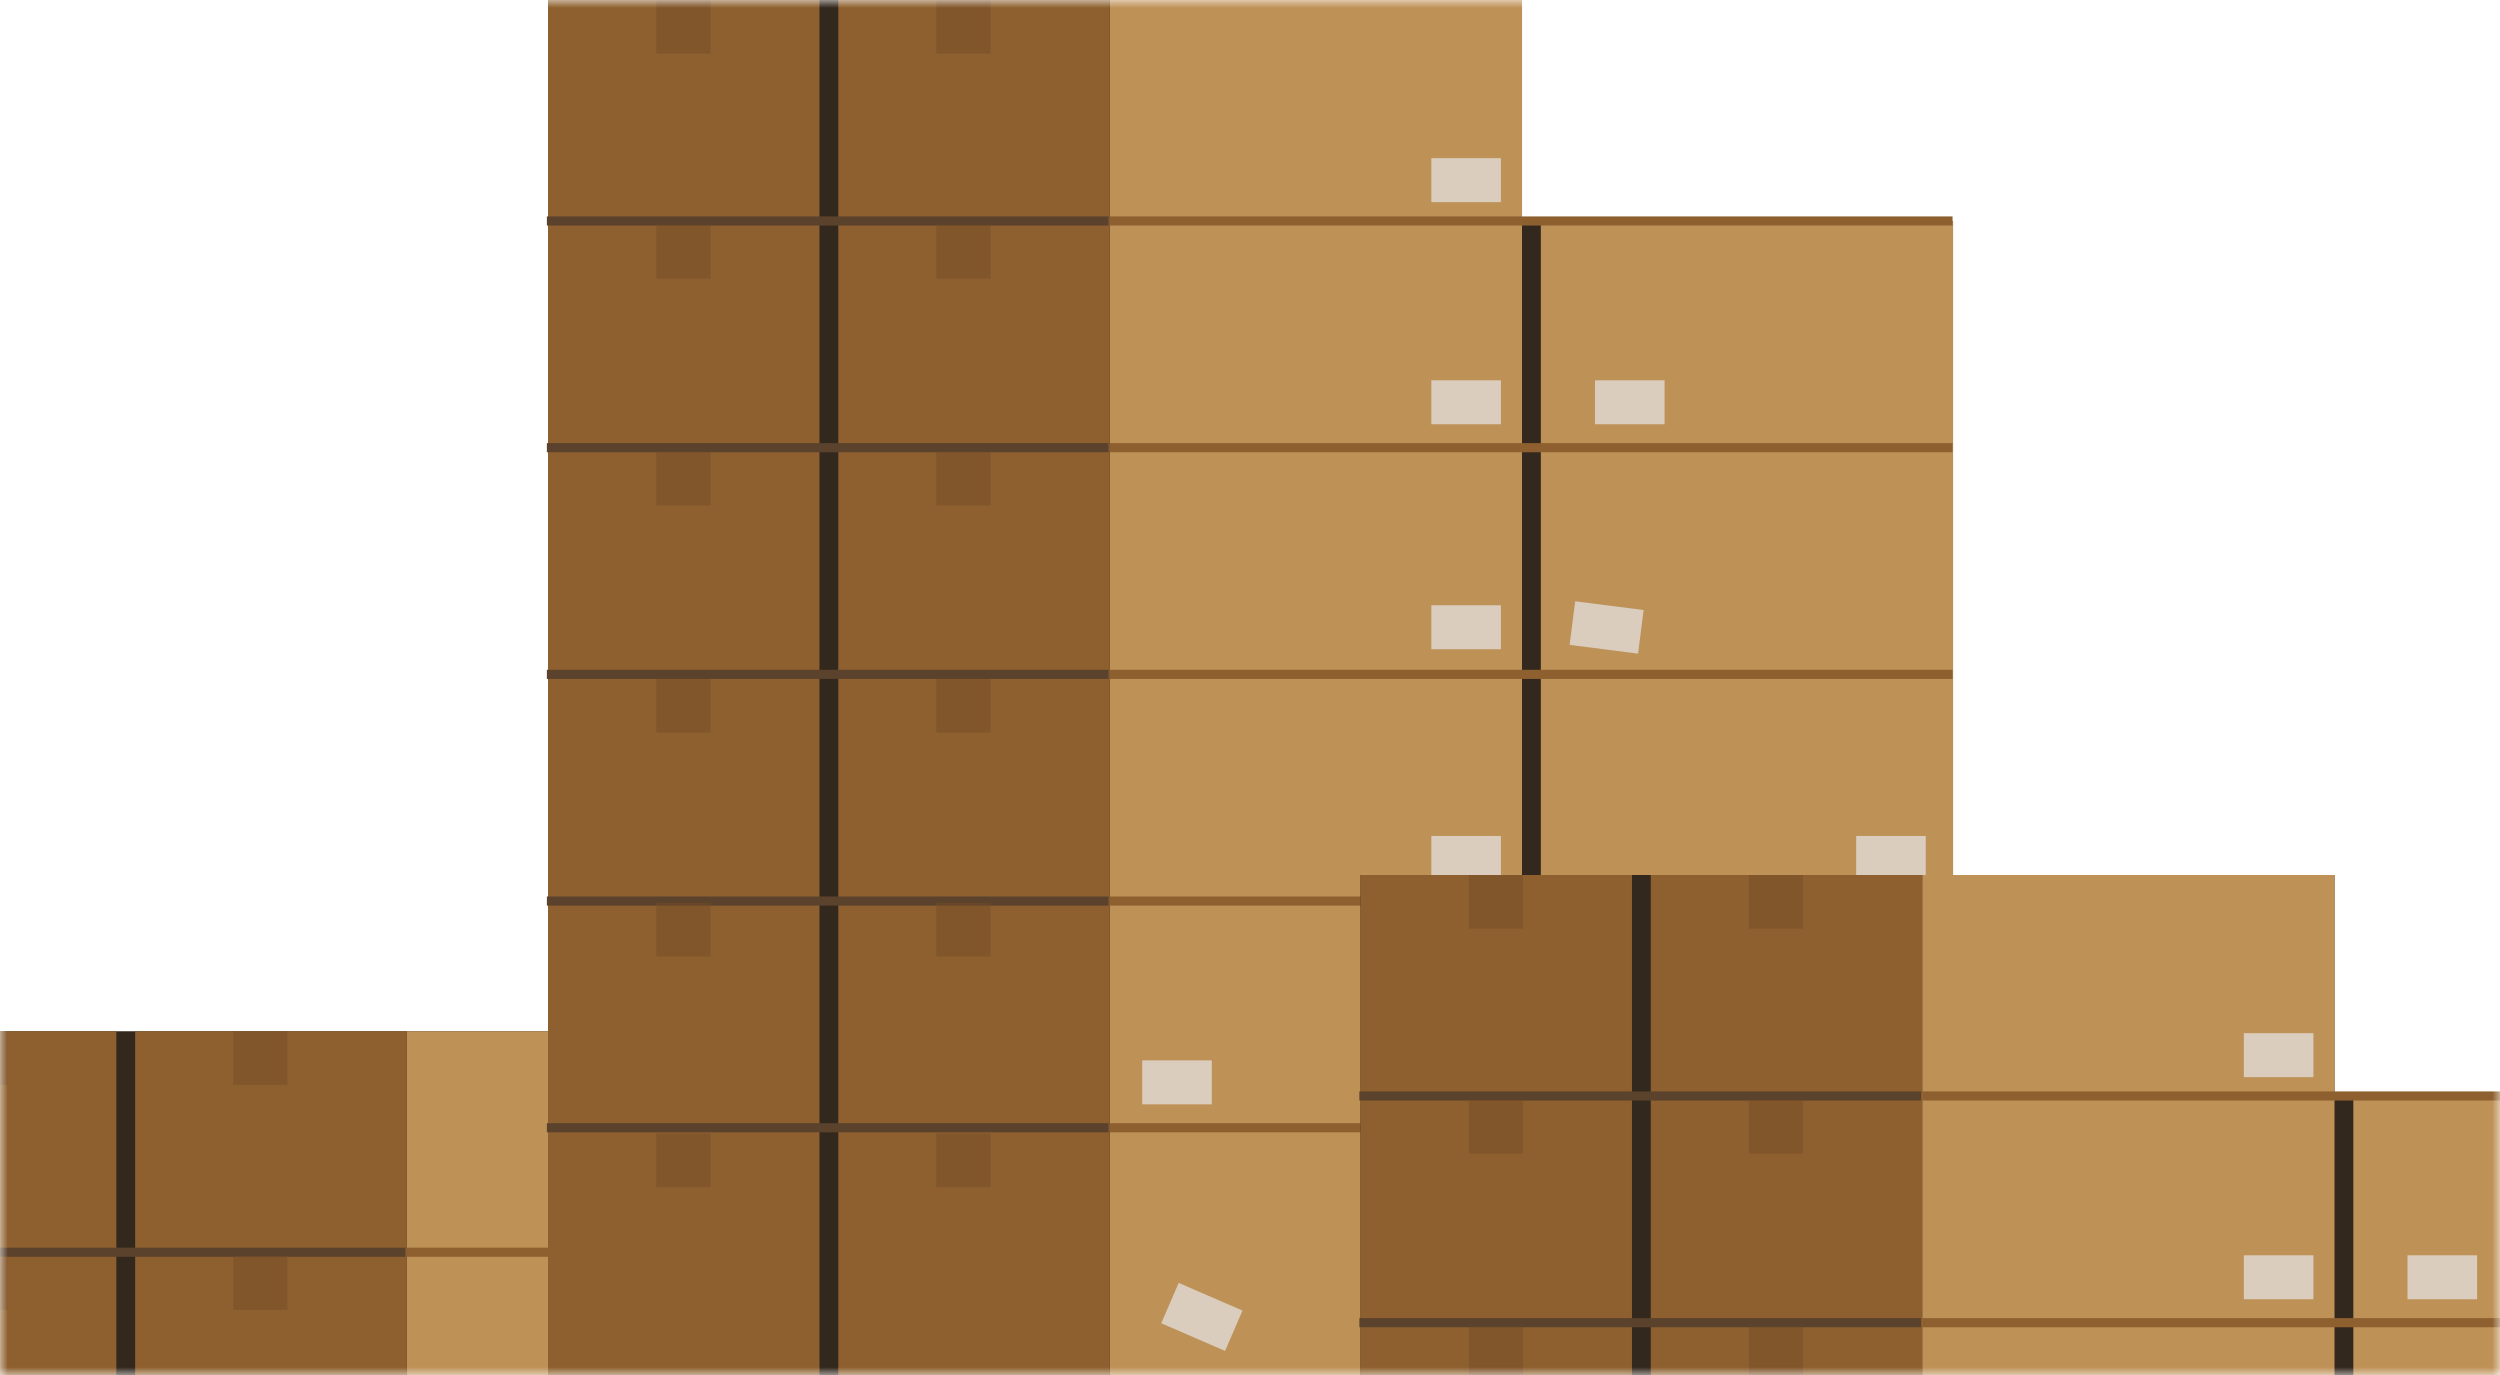 <svg width="160" height="88" viewBox="0 0 160 88" fill="none" xmlns="http://www.w3.org/2000/svg">
<mask id="mask0" mask-type="alpha" maskUnits="userSpaceOnUse" x="0" y="0" width="160" height="89">
<path d="M0 4C0 1.791 1.791 6.10352e-05 4 6.10352e-05H156C158.209 6.10352e-05 160 1.791 160 4V88H0V4Z" fill="#F2F2F2"/>
</mask>
<g mask="url(#mask0)">
<path d="M79.963 80.143V154H-9.927V66H52.409V80.143H79.963Z" fill="#33281D"/>
<path d="M80 80.143H53.613V153.963H80V80.143Z" fill="#BE9157"/>
<path d="M52.409 66H26.022V154H52.409V66Z" fill="#BE9157"/>
<path d="M26.022 66H8.65V154H26.022V66Z" fill="#8E602F"/>
<path d="M7.445 66H-9.927V154H7.445V66Z" fill="#8E602F"/>
<path d="M79.964 79.851H26.022V80.435H79.964V79.851Z" fill="#8E602F"/>
<path d="M25.949 79.851H-10V80.435H25.949V79.851Z" fill="#5B422C"/>
<path opacity="0.5" d="M18.394 66H14.927V69.435H18.394V66Z" fill="#754C29"/>
<path opacity="0.7" d="M51.058 76.123H46.606V78.937H51.058V76.123Z" fill="#E6E7E8"/>
<path opacity="0.5" d="M18.394 80.399H14.927V83.834H18.394V80.399Z" fill="#754C29"/>
<path opacity="0.5" d="M0.474 66H-2.993V69.435H0.474V66Z" fill="#754C29"/>
<path opacity="0.5" d="M0.474 80.399H-2.993V83.834H0.474V80.399Z" fill="#754C29"/>
<path d="M124.964 14.143V88H35.073V6.10352e-05H97.409V14.143H124.964Z" fill="#33281D"/>
<path d="M125 14.143H98.613V87.963H125V14.143Z" fill="#BE9157"/>
<path d="M97.409 6.10352e-05H71.022V88H97.409V6.10352e-05Z" fill="#BE9157"/>
<path d="M71.022 6.10352e-05H53.65V88H71.022V6.10352e-05Z" fill="#8E602F"/>
<path d="M52.445 6.10352e-05H35.073V88H52.445V6.10352e-05Z" fill="#8E602F"/>
<path d="M124.964 71.884H71.022V72.468H124.964V71.884Z" fill="#8E602F"/>
<path d="M70.949 71.884H35V72.469H70.949V71.884Z" fill="#5B422C"/>
<path d="M124.964 57.375H71.022V57.96H124.964V57.375Z" fill="#8E602F"/>
<path d="M70.949 57.375H35V57.96H70.949V57.375Z" fill="#5B422C"/>
<path d="M124.964 42.867H71.022V43.452H124.964V42.867Z" fill="#8E602F"/>
<path d="M70.949 42.867H35V43.452H70.949V42.867Z" fill="#5B422C"/>
<path d="M124.964 28.359H71.022V28.944H124.964V28.359Z" fill="#8E602F"/>
<path d="M70.949 28.359H35V28.944H70.949V28.359Z" fill="#5B422C"/>
<path d="M124.964 13.851H71.022V14.435H124.964V13.851Z" fill="#8E602F"/>
<path d="M70.949 13.851H35V14.435H70.949V13.851Z" fill="#5B422C"/>
<path opacity="0.5" d="M63.394 6.10352e-05H59.927V3.435H63.394V6.10352e-05Z" fill="#754C29"/>
<path opacity="0.7" d="M96.058 10.123H91.606V12.937H96.058V10.123Z" fill="#E6E7E8"/>
<path opacity="0.7" d="M96.058 24.339H91.606V27.153H96.058V24.339Z" fill="#E6E7E8"/>
<path opacity="0.7" d="M96.058 38.737H91.606V41.551H96.058V38.737Z" fill="#E6E7E8"/>
<path opacity="0.7" d="M96.058 53.502H91.606V56.316H96.058V53.502Z" fill="#E6E7E8"/>
<path opacity="0.7" d="M104.343 59.824H99.89V62.638H104.343V59.824Z" fill="#E6E7E8"/>
<path opacity="0.7" d="M106.533 24.339H102.08V27.153H106.533V24.339Z" fill="#E6E7E8"/>
<path opacity="0.7" d="M100.812 38.482L100.456 41.273L104.836 41.833L105.192 39.042L100.812 38.482Z" fill="#E6E7E8"/>
<path opacity="0.7" d="M123.248 53.502H118.796V56.316H123.248V53.502Z" fill="#E6E7E8"/>
<path opacity="0.7" d="M77.555 67.864H73.102V70.678H77.555V67.864Z" fill="#E6E7E8"/>
<path opacity="0.7" d="M75.436 82.105L74.318 84.687L78.404 86.46L79.521 83.878L75.436 82.105Z" fill="#E6E7E8"/>
<path opacity="0.7" d="M104.343 84.272H99.89V87.086H104.343V84.272Z" fill="#E6E7E8"/>
<path opacity="0.5" d="M63.394 14.399H59.927V17.834H63.394V14.399Z" fill="#754C29"/>
<path opacity="0.5" d="M63.394 28.907H59.927V32.342H63.394V28.907Z" fill="#754C29"/>
<path opacity="0.5" d="M63.394 43.452H59.927V46.887H63.394V43.452Z" fill="#754C29"/>
<path opacity="0.5" d="M63.394 57.778H59.927V61.213H63.394V57.778Z" fill="#754C29"/>
<path opacity="0.5" d="M63.394 72.542H59.927V75.977H63.394V72.542Z" fill="#754C29"/>
<path opacity="0.5" d="M45.474 6.10352e-05H42.007V3.435H45.474V6.10352e-05Z" fill="#754C29"/>
<path opacity="0.5" d="M45.474 14.399H42.007V17.834H45.474V14.399Z" fill="#754C29"/>
<path opacity="0.5" d="M45.474 28.907H42.007V32.342H45.474V28.907Z" fill="#754C29"/>
<path opacity="0.5" d="M45.474 43.452H42.007V46.887H45.474V43.452Z" fill="#754C29"/>
<path opacity="0.5" d="M45.474 57.778H42.007V61.213H45.474V57.778Z" fill="#754C29"/>
<path opacity="0.5" d="M45.474 72.542H42.007V75.977H45.474V72.542Z" fill="#754C29"/>
<path d="M176.964 70.143V144H87.073V56H149.409V70.143H176.964Z" fill="#33281D"/>
<path d="M177 70.143H150.613V143.963H177V70.143Z" fill="#BE9157"/>
<path d="M149.409 56H123.022V144H149.409V56Z" fill="#BE9157"/>
<path d="M123.022 56H105.65V144H123.022V56Z" fill="#8E602F"/>
<path d="M104.445 56H87.073V144H104.445V56Z" fill="#8E602F"/>
<path d="M176.964 84.359H123.022V84.944H176.964V84.359Z" fill="#8E602F"/>
<path d="M122.949 84.359H87V84.944H122.949V84.359Z" fill="#5B422C"/>
<path d="M176.964 69.851H123.022V70.435H176.964V69.851Z" fill="#8E602F"/>
<path d="M122.949 69.851H87V70.435H122.949V69.851Z" fill="#5B422C"/>
<path opacity="0.5" d="M115.394 56H111.927V59.435H115.394V56Z" fill="#754C29"/>
<path opacity="0.7" d="M148.058 66.123H143.606V68.937H148.058V66.123Z" fill="#E6E7E8"/>
<path opacity="0.7" d="M148.058 80.339H143.606V83.153H148.058V80.339Z" fill="#E6E7E8"/>
<path opacity="0.7" d="M158.533 80.339H154.08V83.153H158.533V80.339Z" fill="#E6E7E8"/>
<path opacity="0.5" d="M115.394 70.399H111.927V73.834H115.394V70.399Z" fill="#754C29"/>
<path opacity="0.5" d="M115.394 84.907H111.927V88.342H115.394V84.907Z" fill="#754C29"/>
<path opacity="0.5" d="M97.475 56H94.007V59.435H97.475V56Z" fill="#754C29"/>
<path opacity="0.5" d="M97.475 70.399H94.007V73.834H97.475V70.399Z" fill="#754C29"/>
<path opacity="0.5" d="M97.475 84.907H94.007V88.342H97.475V84.907Z" fill="#754C29"/>
</g>
</svg>
